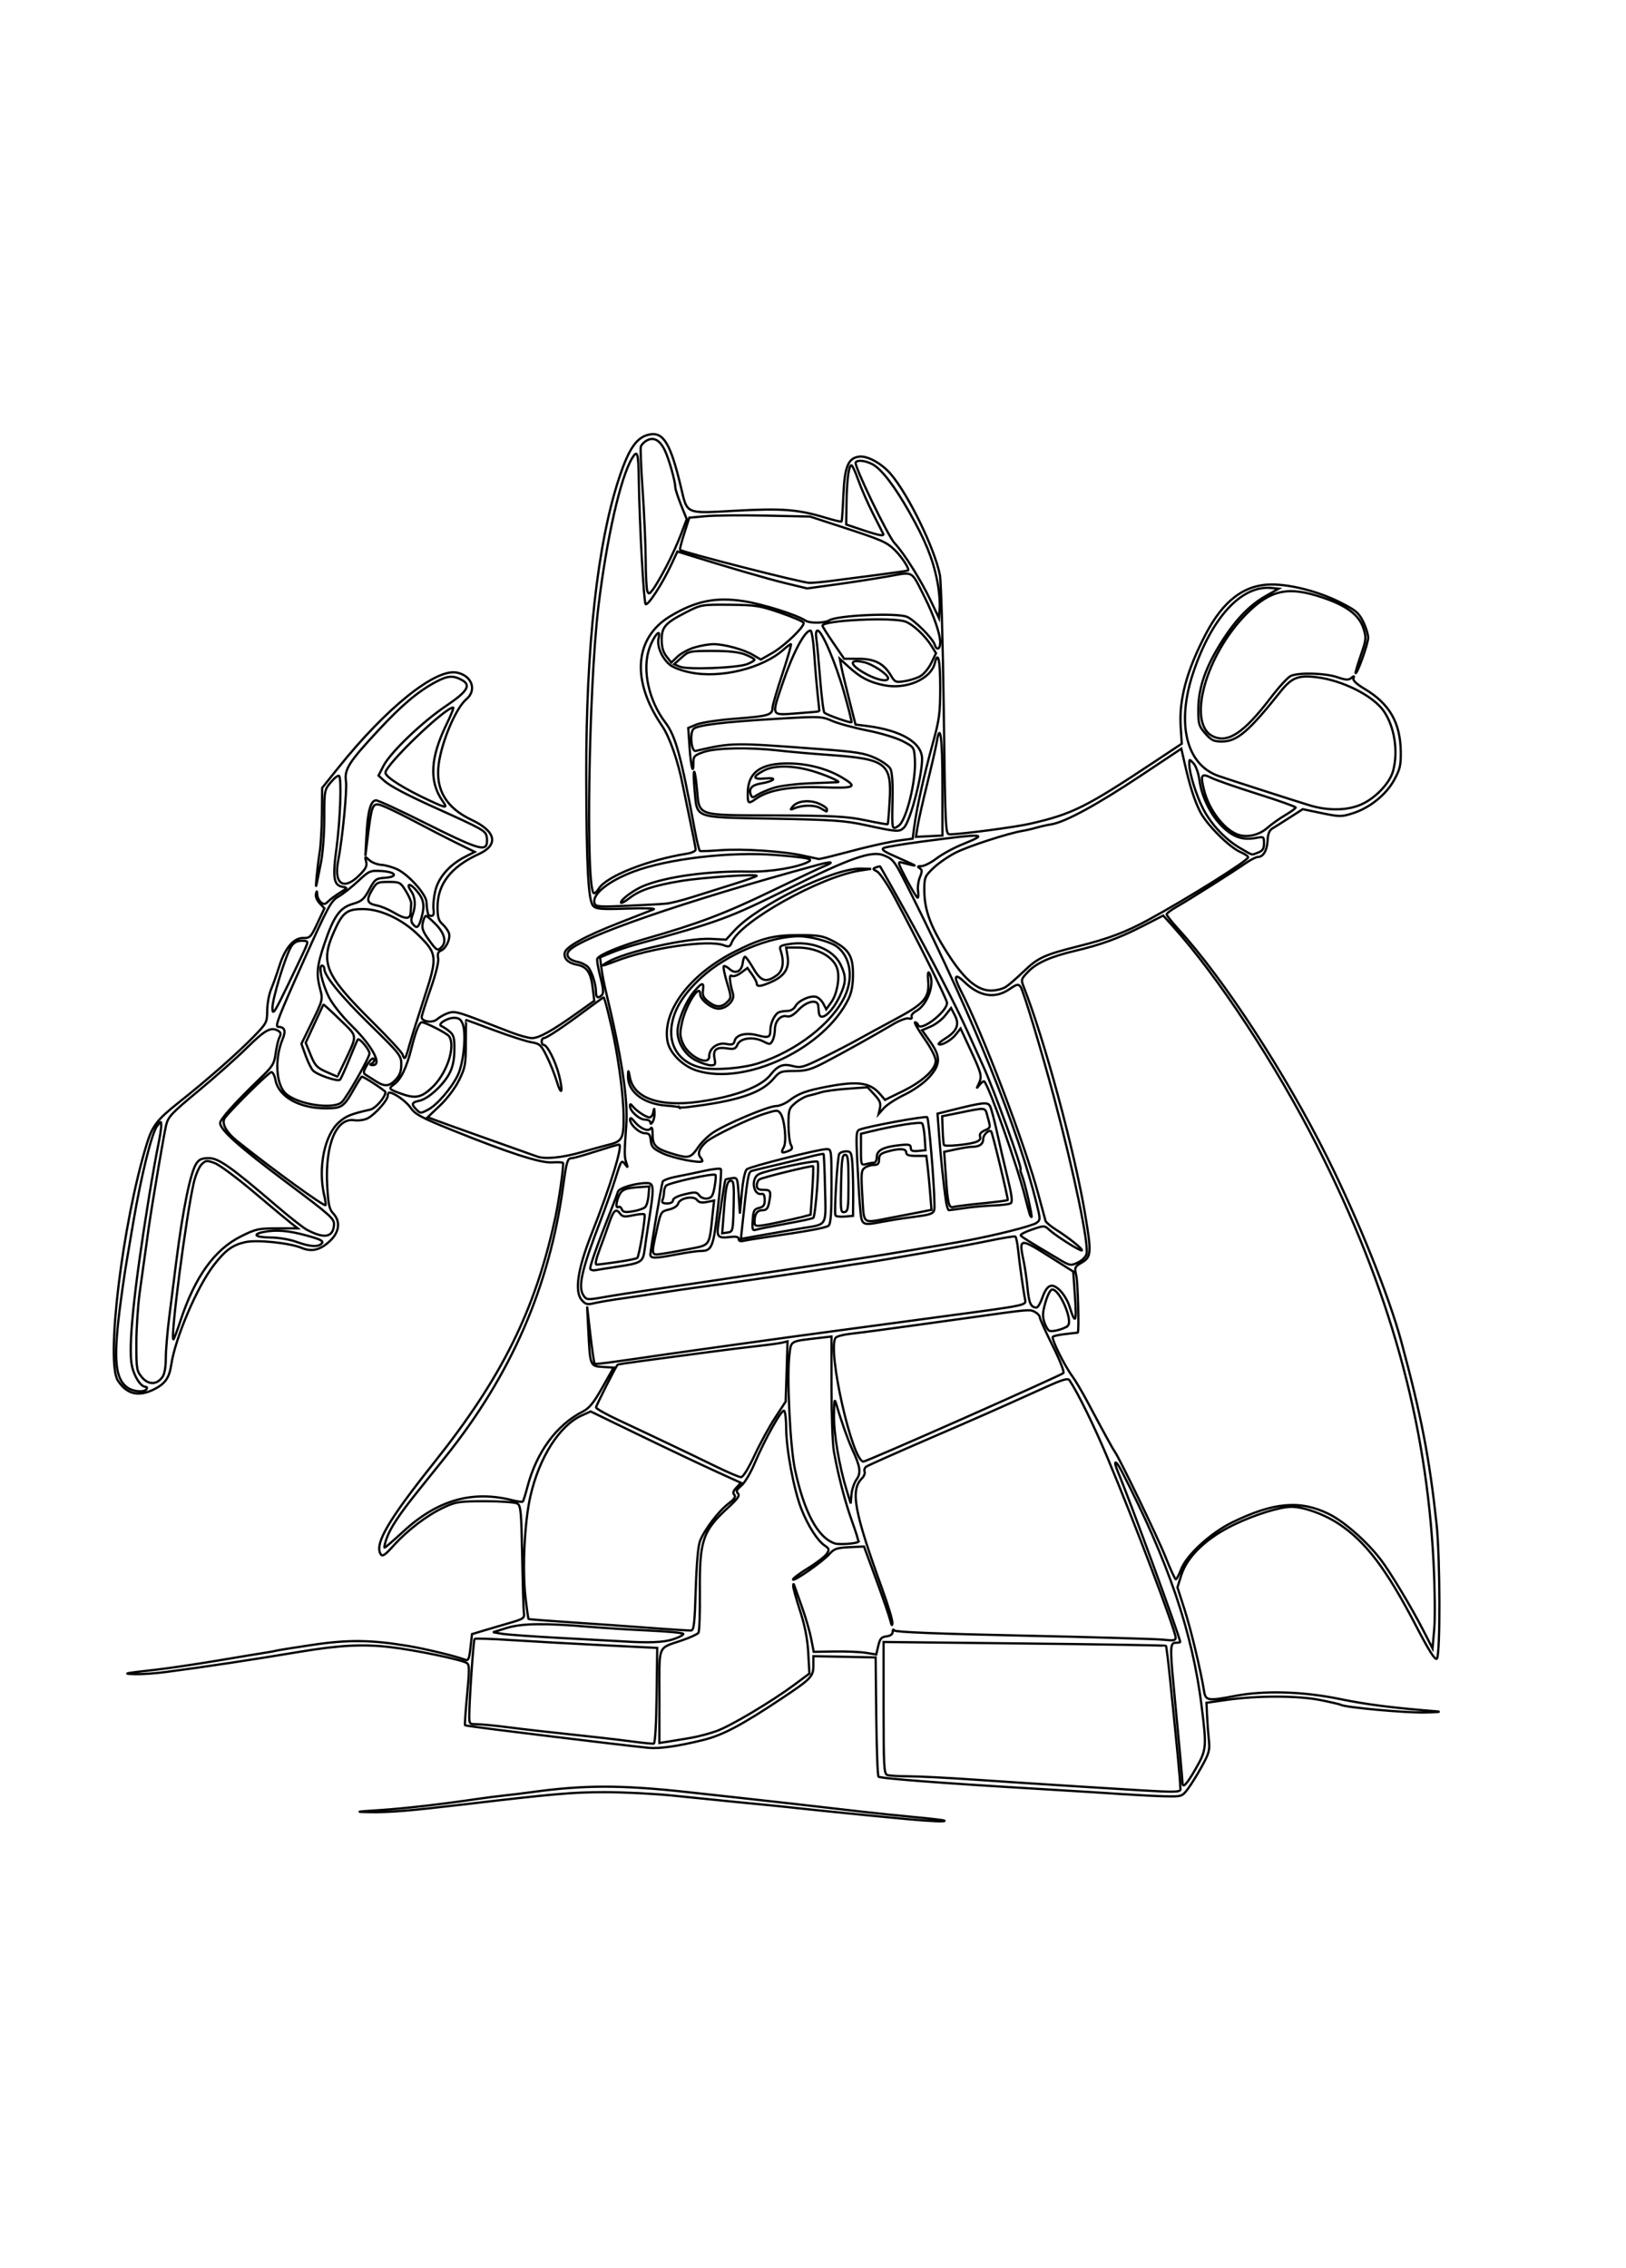 <?xml version="1.0" encoding="UTF-8" standalone="no"?>
<!-- Created with Inkscape (http://www.inkscape.org/) -->

<svg
   xmlns:dc="http://purl.org/dc/elements/1.1/"
   xmlns:cc="http://creativecommons.org/ns#"
   xmlns:rdf="http://www.w3.org/1999/02/22-rdf-syntax-ns#"
   xmlns:svg="http://www.w3.org/2000/svg"
   xmlns="http://www.w3.org/2000/svg"
   xmlns:sodipodi="http://sodipodi.sourceforge.net/DTD/sodipodi-0.dtd"
   xmlns:inkscape="http://www.inkscape.org/namespaces/inkscape"
   sodipodi:docname="batman.svg"
   inkscape:version="0.92.4 (5da689c313, 2019-01-14)"
   id="svg7365"
   version="1.1"
   viewBox="0 0 190 265"
   height="265mm"
   width="190mm">
  <defs
     id="defs7359" />
  <sodipodi:namedview
     id="base"
     pagecolor="#ffffff"
     bordercolor="#666666"
     borderopacity="1.0"
     inkscape:pageopacity="0.0"
     inkscape:pageshadow="2"
     inkscape:zoom="1.1009789"
     inkscape:cx="301.53782"
     inkscape:cy="491.12613"
     inkscape:document-units="mm"
     inkscape:current-layer="svg7365"
     showgrid="false"
     inkscape:window-width="1920"
     inkscape:window-height="1173"
     inkscape:window-x="3191"
     inkscape:window-y="-9"
     inkscape:window-maximized="1" />
  <g
     inkscape:groupmode="layer"
     id="layer2"
     inkscape:label="Images"
     style="display:inline"
     transform="translate(0,-32)" />
  <g
     inkscape:label="Text"
     inkscape:groupmode="layer"
     id="layer1"
     style="display:inline"
     transform="translate(0,-32)" />
  <path
     style="fill:none;stroke:#000000;stroke-width:0.265"
     d="m 106.025,212.562 c -3.244,-0.297 -10.355,-1.008 -13.097,-1.31 -1.237,-0.136 -2.904,-0.307 -3.704,-0.381 -1.458,-0.134 -3.374,-0.325 -10.651,-1.063 -2.147,-0.218 -5.719,-0.396 -7.938,-0.396 -3.716,0 -5.954,0.195 -16.601,1.449 -6.11,0.72 -8.525,0.919 -10.716,0.887 -1.923,-0.029 -1.826,-0.05 1.058,-0.239 2.906,-0.19 7.109,-0.671 11.509,-1.319 0.946,-0.139 2.315,-0.314 3.043,-0.388 0.728,-0.074 2.156,-0.25 3.175,-0.391 6.18,-0.853 10.53,-0.854 18.256,-0.004 1.31,0.144 4.048,0.444 6.085,0.667 4.089,0.447 9.165,1.022 14.023,1.588 1.746,0.203 4.663,0.505 6.482,0.67 1.819,0.165 3.357,0.35 3.418,0.41 0.15,0.15 -1.489,0.082 -4.344,-0.18 z m 25.4,-2.903 c -1.601,-0.113 -6.185,-0.399 -10.186,-0.636 -11.071,-0.654 -18.367,-1.213 -18.582,-1.423 -0.107,-0.104 -0.226,-3.281 -0.265,-7.06 l -0.071,-6.871 -3.638,-0.074 -3.638,-0.074 v 1.066 c 0,1.318 -0.238,1.566 -3.752,3.907 -4.644,3.093 -6.847,4.259 -9.098,4.816 -3.031,0.749 -5.17,1.05 -6.495,0.914 -1.54,-0.159 -7.295,-0.835 -11.082,-1.302 -1.673,-0.206 -4.65,-0.573 -6.615,-0.816 -1.965,-0.242 -3.612,-0.474 -3.662,-0.516 -0.05,-0.042 0.06,-1.643 0.243,-3.559 0.283,-2.967 0.277,-3.517 -0.04,-3.713 -0.648,-0.4 -6.087,-1.529 -8.961,-1.859 -3.158,-0.363 -5.931,-0.221 -10.466,0.536 -5.932,0.99 -10.856,1.732 -15.82,2.387 -1.134,0.149 -2.682,0.258 -3.44,0.241 -1.665,-0.037 -1.396,-0.098 2.194,-0.499 1.528,-0.17 4.862,-0.661 7.408,-1.091 2.547,-0.43 5.047,-0.843 5.556,-0.919 0.509,-0.076 1.105,-0.186 1.323,-0.245 0.218,-0.059 2.123,-0.363 4.233,-0.676 4.147,-0.614 6.786,-0.582 11.113,0.135 2.048,0.339 5.571,1.191 6.671,1.613 0.372,0.143 0.47,-0.082 0.621,-1.414 l 0.179,-1.583 1.358,-0.411 c 0.747,-0.226 2.132,-0.633 3.078,-0.906 1.563,-0.45 1.712,-0.554 1.63,-1.137 -0.05,-0.353 -0.141,-3.317 -0.202,-6.587 -0.1,-5.289 -0.163,-5.975 -0.571,-6.218 -0.253,-0.15 -1.947,-0.271 -3.766,-0.268 -3.061,0.005 -3.423,0.06 -4.866,0.741 -1.945,0.918 -4.213,2.648 -5.835,4.453 -0.986,1.097 -1.295,1.305 -1.489,1.003 -0.762,-1.186 0.85,-3.958 6.224,-10.7 7.939,-9.961 11.817,-17.788 14.16,-28.575 0.443,-2.04 1.045,-6.328 0.908,-6.465 -0.068,-0.068 -0.651,-0.09 -1.296,-0.051 -1.363,0.084 -5.066,-1.114 -11.642,-3.768 -3.583,-1.446 -4.327,-1.844 -4.846,-2.592 -0.535,-0.772 -1.915,-1.766 -2.497,-1.798 -0.109,-0.006 -0.198,0.163 -0.198,0.377 0,0.521 -1.499,2.2 -2.354,2.636 -0.379,0.193 -1.08,0.292 -1.559,0.22 -2.106,-0.319 -3.423,2.869 -3.159,7.651 0.121,2.196 0.24,2.747 0.699,3.235 0.875,0.932 0.732,2.175 -0.369,3.213 -1.137,1.072 -2.124,1.315 -3.324,0.816 -1.408,-0.585 -5.236,-0.975 -6.589,-0.67 -1.486,0.334 -2.327,0.949 -3.662,2.679 -1.964,2.546 -4.516,8.519 -4.981,11.659 -0.222,1.496 -0.702,2.194 -1.948,2.83 -1.851,0.944 -3.219,0.63 -4.283,-0.985 -1.434,-2.174 0.533,-18.355 3.353,-27.587 0.667,-2.185 1.215,-2.902 3.753,-4.911 3.272,-2.59 6.816,-5.701 8.71,-7.648 1.574,-1.617 1.619,-1.703 1.632,-3.107 0.007,-0.794 0.211,-1.91 0.454,-2.48 0.242,-0.57 0.676,-1.786 0.962,-2.702 0.664,-2.121 1.691,-3.321 2.814,-3.289 0.76,0.022 0.882,-0.107 1.637,-1.721 l 0.816,-1.744 -0.559,-0.595 c -0.315,-0.335 -0.504,-0.808 -0.434,-1.082 0.107,-0.416 0.13,-0.405 0.156,0.076 0.017,0.31 0.213,0.714 0.435,0.898 0.332,0.275 0.486,0.254 0.86,-0.119 0.251,-0.25 0.872,-0.71 1.382,-1.022 0.867,-0.531 0.887,-0.574 0.316,-0.663 -1.073,-0.168 -1.216,-1.014 -0.751,-4.463 0.449,-3.334 0.626,-8.193 0.309,-8.502 -0.105,-0.103 -0.536,0.226 -0.958,0.73 -0.756,0.902 -0.768,0.965 -0.768,4.178 0,1.794 -0.172,4.12 -0.382,5.169 -0.21,1.049 -0.442,2.205 -0.515,2.569 -0.21,1.045 0.09,-2.09 0.355,-3.704 0.131,-0.8 0.25,-2.824 0.265,-4.498 l 0.026,-3.043 1.909,-2.381 c 5.577,-6.957 11.31,-11.566 13.803,-11.098 1.786,0.335 2.408,2.052 1.13,3.125 -1.22,1.024 -2.901,4.998 -3.231,7.636 -0.37,2.96 0.895,5.064 3.893,6.476 2.825,1.331 3.142,2.903 0.802,3.971 -3.248,1.482 -4.825,3.51 -4.825,6.205 0,1.155 0.118,1.569 0.56,1.967 0.308,0.277 0.651,0.742 0.762,1.033 0.239,0.628 -0.312,1.845 -0.946,2.088 -0.308,0.118 -0.397,0.375 -0.303,0.869 0.083,0.433 -0.26,1.824 -0.895,3.635 -0.566,1.613 -1.03,3.08 -1.03,3.259 -10e-4,0.535 1.285,0.717 1.796,0.253 0.249,-0.225 0.791,-0.538 1.204,-0.695 0.781,-0.297 1.162,-0.208 4.275,0.999 0.728,0.282 2.129,0.824 3.115,1.204 0.986,0.38 2.106,0.692 2.49,0.692 0.825,0 2.353,-0.845 5.206,-2.878 l 2.08,-1.482 -0.171,-1.453 c -0.217,-1.845 -0.681,-2.545 -1.83,-2.761 -1.047,-0.196 -1.581,-0.713 -1.449,-1.401 0.136,-0.704 2.415,-1.955 6.365,-3.494 1.93,-0.752 3.743,-1.462 4.028,-1.578 0.286,-0.116 -1.09,-0.157 -3.057,-0.09 -3.031,0.103 -3.641,0.057 -3.999,-0.301 -0.586,-0.586 -0.8,-4.54 -0.822,-15.194 -0.032,-15.064 1.304,-27.165 3.844,-34.827 1.152,-3.475 2.06,-4.775 3.544,-5.072 1.643,-0.329 2.475,1.075 3.696,6.237 0.735,3.109 0.466,2.996 6.354,2.67 5.416,-0.3 7.328,-0.153 10.48,0.804 1.004,0.305 1.865,0.511 1.914,0.458 0.049,-0.053 0.145,-1.445 0.214,-3.093 0.139,-3.319 0.56,-4.338 1.859,-4.494 0.961,-0.115 2.624,0.806 3.677,2.036 2.072,2.42 5.132,8.712 5.741,11.804 0.143,0.728 0.347,7.842 0.452,15.809 0.191,14.482 0.191,14.486 0.747,14.484 1.293,-0.006 7.581,-0.834 9.287,-1.223 5.011,-1.144 6.55,-1.911 14.71,-7.329 l 3.069,-2.038 -0.127,-1.985 c -0.204,-3.175 0.701,-6.534 2.9,-10.763 2.074,-3.989 4.547,-5.854 7.759,-5.853 2.267,0.001 5.483,0.84 7.938,2.071 1.832,0.918 2.197,1.22 2.712,2.242 0.327,0.649 0.595,1.511 0.595,1.915 0,0.678 -1.289,4.302 -1.467,4.124 -0.043,-0.043 0.23,-0.972 0.607,-2.065 0.644,-1.865 0.663,-2.058 0.31,-3.164 -0.496,-1.554 -1.947,-2.646 -4.793,-3.606 -3.991,-1.346 -6.059,-0.908 -8.842,1.875 -4.755,4.755 -7.004,12.774 -4.016,14.319 1.768,0.914 3.655,-0.325 6.825,-4.483 0.946,-1.24 1.993,-2.383 2.328,-2.538 0.907,-0.422 4.021,-0.341 5.437,0.141 0.999,0.341 1.322,0.359 1.641,0.095 0.322,-0.267 0.37,-0.26 0.254,0.041 -0.093,0.242 0.364,0.673 1.318,1.243 2.896,1.732 4.161,3.935 4.209,7.325 0.022,1.588 -0.087,2.059 -0.767,3.3 -0.95,1.733 -2.853,3.266 -4.84,3.899 -1.318,0.42 -1.531,0.419 -3.622,-0.016 l -2.222,-0.462 -1.537,0.986 c -0.845,0.542 -1.758,1.117 -2.029,1.278 -0.336,0.199 -0.509,0.64 -0.545,1.388 -0.057,1.17 -0.504,1.931 -1.134,1.931 -0.213,0 -0.883,0.344 -1.489,0.765 -1.47,1.021 -6.639,4.287 -8.045,5.082 -0.617,0.349 -1.123,0.737 -1.124,0.862 -0.001,0.125 0.591,0.876 1.315,1.669 5.351,5.855 12.548,16.88 17.471,26.766 3.6,7.228 7.201,16.19 8.629,21.476 2.322,8.593 3.285,13.571 4.12,21.299 0.424,3.928 0.452,15.345 0.038,15.759 -0.207,0.208 -0.897,-0.881 -2.469,-3.899 -3.427,-6.579 -5.832,-9.755 -8.963,-11.836 -1.717,-1.141 -4.118,-2.008 -5.564,-2.008 -1.324,0 -4.194,0.885 -6.632,2.046 -3.243,1.544 -5.537,3.721 -6.228,5.912 l -0.458,1.454 0.819,2.557 c 0.756,2.359 1.906,7.162 2.283,9.528 0.187,1.175 0.429,1.214 3.663,0.595 3.423,-0.655 7.898,-0.52 12.214,0.367 3.16,0.65 6.216,1.038 11.377,1.445 0.582,0.046 -0.091,0.103 -1.496,0.128 -2.313,0.04 -9.291,-0.599 -9.77,-0.895 -0.108,-0.067 -1.189,-0.32 -2.402,-0.562 -2.594,-0.518 -7.371,-0.526 -10.925,-0.017 l -2.369,0.339 0.063,1.449 c 0.035,0.797 0.129,2.074 0.211,2.837 0.133,1.245 0.048,1.57 -0.82,3.149 -0.532,0.968 -1.272,2.159 -1.644,2.647 -0.662,0.868 -0.716,0.886 -2.563,0.848 -1.038,-0.021 -3.197,-0.131 -4.797,-0.244 z m 6.483,-0.974 c 2.7e-4,-0.68 -0.287,-3.703 -1.196,-12.604 -0.207,-2.021 -0.418,-3.717 -0.47,-3.769 -0.052,-0.052 -7.497,-0.175 -16.545,-0.272 l -16.45,-0.177 v 7.688 c 0,6.766 0.05,7.707 0.419,7.849 0.23,0.088 1.36,0.161 2.51,0.161 1.15,0 4.564,0.172 7.585,0.382 3.021,0.21 8.529,0.57 12.24,0.801 13.201,0.819 11.906,0.826 11.907,-0.058 z m 1.805,-1.998 c 1.271,-2.221 1.297,-2.491 0.706,-7.266 -1.074,-8.676 -3.889,-16.957 -9.361,-27.538 -0.72,-1.392 -1.026,-1.297 -0.419,0.129 1.3,3.055 7.27,19.356 7.27,19.851 0,0.048 -0.238,0.087 -0.529,0.087 -0.633,0 -0.664,0.571 -0.266,4.763 0.699,7.348 1.059,11.286 1.059,11.582 0,0.735 0.496,0.217 1.54,-1.608 z m -62.985,-8.569 0.071,-5.562 -6.289,-0.313 c -3.459,-0.172 -8.232,-0.439 -10.608,-0.592 -2.375,-0.154 -4.377,-0.221 -4.449,-0.149 -0.128,0.128 -0.604,7.048 -0.618,8.982 -0.007,0.957 0.025,0.992 0.91,0.992 0.504,0 2.201,0.167 3.77,0.37 1.569,0.204 4.818,0.574 7.219,0.823 2.401,0.249 5.497,0.604 6.879,0.79 1.382,0.186 2.633,0.312 2.778,0.28 0.163,-0.036 0.292,-2.186 0.336,-5.62 z m 3.973,4.952 c 0.915,-0.158 2.311,-0.529 3.102,-0.825 1.688,-0.632 6.368,-3.422 8.96,-5.343 l 1.819,-1.348 -0.135,-2.398 c -0.094,-1.67 -0.385,-3.169 -0.959,-4.938 -0.453,-1.397 -0.815,-2.707 -0.804,-2.91 0.016,-0.288 0.051,-0.282 0.157,0.027 0.075,0.218 0.477,1.349 0.893,2.514 0.416,1.164 0.89,2.803 1.053,3.641 l 0.296,1.524 2.428,-0.04 c 1.335,-0.022 2.979,0.048 3.653,0.155 l 1.225,0.195 0.239,-1.017 c 0.197,-0.837 0.367,-1.032 0.958,-1.101 0.462,-0.054 0.721,-0.243 0.723,-0.529 0.002,-0.274 0.079,-0.335 0.198,-0.159 0.131,0.193 5.051,0.39 15.143,0.606 8.222,0.176 15.574,0.391 16.338,0.478 1.129,0.128 1.389,0.083 1.389,-0.239 0,-0.81 -4.883,-13.694 -8,-21.107 -1.545,-3.676 -3.405,-7.465 -4.396,-8.958 -0.192,-0.289 -0.724,-0.141 -2.713,0.755 -7.192,3.238 -6.959,3.136 -14.128,6.235 -3.638,1.573 -6.756,2.966 -6.93,3.095 -0.173,0.13 -0.256,0.39 -0.183,0.579 0.072,0.189 -0.062,0.537 -0.299,0.774 -1.39,1.39 -0.942,3.828 2.402,13.061 0.645,1.78 1.161,3.507 1.146,3.836 -0.019,0.42 -0.096,0.322 -0.257,-0.326 -0.127,-0.509 -0.867,-2.652 -1.645,-4.763 l -1.415,-3.836 -1.702,0.08 c -1.481,0.069 -1.788,0.176 -2.363,0.824 -0.778,0.875 -4.233,3.279 -4.233,2.945 0,-0.126 0.815,-0.732 1.81,-1.347 0.996,-0.614 1.964,-1.364 2.153,-1.665 0.299,-0.479 0.269,-0.597 -0.24,-0.935 -0.844,-0.561 -1.956,-2.294 -2.736,-4.268 -0.876,-2.215 -1.779,-7.008 -1.78,-9.443 -2.3e-4,-1.046 -0.112,-1.972 -0.248,-2.056 -0.29,-0.179 -2.267,3.359 -3.468,6.207 -0.46,1.091 -1.152,2.243 -1.537,2.56 -0.542,0.445 -0.629,0.648 -0.387,0.895 0.243,0.248 -0.017,0.622 -1.156,1.663 -2.964,2.709 -3.347,3.849 -3.293,9.817 0.022,2.482 -0.05,4.643 -0.161,4.803 -0.111,0.16 -0.967,0.555 -1.902,0.876 -2.932,1.007 -2.665,0.351 -2.665,6.55 v 5.449 l 0.992,-0.152 c 0.546,-0.084 1.741,-0.281 2.656,-0.439 z m 86.818,-20.381 c -0.837,-16.664 -5.163,-32.167 -13.621,-48.816 -4.814,-9.476 -11.612,-19.824 -16.827,-25.616 l -1.148,-1.275 -2.514,1.284 c -2.672,1.365 -4.803,2.141 -7.805,2.843 -2.777,0.649 -4.457,1.394 -5.444,2.411 -0.842,0.869 -0.87,0.957 -0.549,1.77 2.415,6.122 5.914,19.058 7.174,26.523 0.771,4.567 0.74,5.055 -0.358,5.703 -0.851,0.502 -0.885,0.578 -0.668,1.512 0.2,0.86 0.351,6.645 0.175,6.689 -0.036,0.009 -0.661,0.081 -1.389,0.159 -0.728,0.078 -1.409,0.223 -1.515,0.321 -0.217,0.202 1.328,3.341 2.273,4.618 0.342,0.461 1.13,1.791 1.751,2.956 2.064,3.865 2.989,5.553 3.189,5.821 0.547,0.731 5.073,10.122 5.961,12.369 0.561,1.419 1.097,2.58 1.192,2.58 0.095,0 0.374,-0.528 0.621,-1.173 0.635,-1.664 3.467,-4.262 5.977,-5.483 4.852,-2.362 7.933,-2.626 11.296,-0.971 1.788,0.88 4.482,3.26 6.09,5.378 1.101,1.451 3.569,5.556 4.905,8.162 l 1.107,2.157 0.199,-2.249 c 0.11,-1.237 0.077,-4.69 -0.073,-7.673 z m -88.793,8.839 c 0.681,-0.232 1.183,-0.511 1.115,-0.621 -0.068,-0.109 -1.883,-0.281 -4.035,-0.381 -2.152,-0.1 -5.281,-0.297 -6.955,-0.439 -5.24,-0.442 -7.893,-0.403 -9.657,0.144 l -1.587,0.492 1.058,0.183 c 0.582,0.1 3.678,0.321 6.879,0.491 3.201,0.17 6.357,0.342 7.011,0.384 3.312,0.21 5.014,0.14 6.171,-0.254 z m 2.574,-5.799 c 0.094,-3.082 0.273,-5.086 0.508,-5.685 0.514,-1.312 2.148,-3.458 3.303,-4.339 0.702,-0.536 0.901,-0.831 0.697,-1.034 -0.204,-0.204 -0.135,-0.445 0.242,-0.846 l 0.527,-0.561 -3.076,-1.402 c -1.692,-0.771 -5.643,-2.647 -8.78,-4.169 l -5.704,-2.766 -1.045,0.471 c -2.606,1.175 -4.978,4.921 -6.008,9.487 -0.673,2.984 -0.936,8.479 -0.562,11.742 0.157,1.365 0.319,2.513 0.36,2.551 0.042,0.038 2.338,0.218 5.103,0.4 2.765,0.182 6.932,0.476 9.26,0.653 2.328,0.177 4.412,0.307 4.63,0.29 0.331,-0.026 0.421,-0.821 0.542,-4.791 z m -34.187,-6.761 c 4.021,-3.709 8.087,-4.864 12.835,-3.649 0.56,0.143 1.075,0.205 1.143,0.137 0.068,-0.068 0.305,-0.82 0.527,-1.671 1.063,-4.081 3.398,-7.272 6.467,-8.837 0.774,-0.395 1.278,-1.014 2.301,-2.825 l 1.31,-2.32 -1.26,-0.079 c -1.49,-0.093 -1.48,-0.068 -1.694,-4.311 l -0.139,-2.754 0.378,3.275 c 0.208,1.801 0.433,3.33 0.5,3.396 0.112,0.112 1.253,-0.036 8.63,-1.115 1.382,-0.202 3.883,-0.554 5.556,-0.782 1.673,-0.228 4.293,-0.592 5.821,-0.809 1.528,-0.217 5.04,-0.696 7.805,-1.065 2.765,-0.369 6.307,-0.845 7.871,-1.058 1.564,-0.213 4.124,-0.558 5.689,-0.767 8.942,-1.193 9.067,-1.219 8.94,-1.832 -0.196,-0.943 -0.653,-4.175 -0.818,-5.788 -0.085,-0.834 -0.236,-1.567 -0.335,-1.627 -0.099,-0.06 -1.549,0.176 -3.223,0.525 -2.951,0.616 -12.404,2.282 -14.817,2.611 -0.655,0.089 -1.845,0.273 -2.646,0.409 -2.252,0.382 -12.418,1.859 -17.33,2.518 -0.582,0.078 -2.13,0.307 -3.44,0.509 -1.31,0.202 -3.393,0.51 -4.63,0.685 -1.237,0.175 -2.655,0.418 -3.152,0.54 -0.763,0.188 -0.983,0.132 -1.418,-0.363 -0.876,-0.996 -0.492,-3.606 1.136,-7.73 2.246,-5.686 3.708,-10.451 3.207,-10.451 -0.118,0 -1.325,0.357 -2.683,0.794 -1.358,0.437 -2.621,0.794 -2.807,0.794 -0.526,0 -0.633,0.334 -1.028,3.236 -1.612,11.82 -6.075,22.081 -13.792,31.711 -1.001,1.249 -2.482,3.094 -3.291,4.101 -2.076,2.583 -3.122,4.172 -3.555,5.399 -0.206,0.584 -0.309,1.061 -0.23,1.061 0.08,0 1.056,-0.841 2.171,-1.869 z m 53.187,1.191 c 0.053,-0.048 -0.269,-1.098 -0.716,-2.332 -0.824,-2.278 -1.63,-5.371 -2.141,-8.217 -0.155,-0.863 -0.282,-4.241 -0.282,-7.505 v -5.935 l -1.521,0.177 c -3.362,0.391 -3.188,0.291 -3.394,1.941 -0.317,2.538 0.08,10.789 0.646,13.421 1.08,5.022 2.674,7.975 4.667,8.644 0.481,0.162 2.51,0.018 2.742,-0.194 z m -0.217,-7.275 c 0.553,-0.777 0.452,-1.493 -0.503,-3.548 -0.485,-1.045 -1.294,-3.328 -1.83,-5.167 -0.24,-0.824 -0.273,-0.689 -0.297,1.228 -0.027,2.168 0.61,5.924 1.49,8.777 l 0.464,1.505 0.087,-1.044 c 0.048,-0.574 0.313,-1.362 0.589,-1.749 z m -11.917,-2.819 c 0.655,-1.401 1.742,-3.39 2.416,-4.42 l 1.226,-1.873 0.108,-3.52 0.108,-3.52 -0.586,0.147 c -0.322,0.081 -1.637,0.262 -2.921,0.402 -1.284,0.14 -4.121,0.495 -6.303,0.788 -2.183,0.293 -5.324,0.711 -6.981,0.928 -1.657,0.217 -3.038,0.427 -3.07,0.468 -0.279,0.359 -2.516,4.795 -2.516,4.99 0,0.139 1.161,0.796 2.58,1.458 3.882,1.814 8.6,4.062 11.429,5.446 1.39,0.68 2.706,1.24 2.924,1.245 0.246,0.005 0.849,-0.959 1.587,-2.538 z m 24.447,-4.339 c 6.272,-2.782 11.511,-5.157 11.642,-5.278 0.137,-0.127 -0.398,-1.491 -1.259,-3.211 -0.823,-1.645 -1.495,-3.135 -1.494,-3.312 0.001,-0.177 -0.258,-0.461 -0.576,-0.631 -0.595,-0.319 -0.605,-0.318 -7.757,0.692 -1.455,0.206 -4.015,0.561 -5.689,0.79 -1.673,0.229 -3.876,0.531 -4.895,0.67 -1.019,0.14 -2.507,0.328 -3.307,0.42 -0.8,0.091 -1.543,0.3 -1.65,0.464 -0.966,1.478 1.967,14.453 3.267,14.453 0.172,0 5.445,-2.276 11.717,-5.057 z m -95.488,-3.409 c 0.09,-0.146 0.042,-0.265 -0.106,-0.265 -0.562,0 -1.33,-1.176 -1.605,-2.457 -0.455,-2.122 0.224,-8.821 2.005,-19.768 0.367,-2.256 0.838,-4.912 1.046,-5.904 0.209,-0.992 0.377,-2.063 0.373,-2.381 -0.006,-0.577 -0.007,-0.577 -0.488,0.048 -0.63,0.819 -1.861,5.815 -2.797,11.346 -0.228,1.346 -0.591,3.489 -0.807,4.763 -0.216,1.273 -0.573,3.785 -0.794,5.581 -0.698,5.693 -0.463,7.878 0.953,8.871 0.685,0.48 1.965,0.576 2.218,0.167 z m 1.86,-1.414 c 0.241,-0.344 0.389,-1.18 0.389,-2.193 0,-0.901 0.179,-3.047 0.397,-4.77 0.218,-1.723 0.585,-4.621 0.814,-6.44 0.776,-6.145 1.661,-10.478 2.357,-11.541 0.319,-0.487 0.649,-0.63 1.458,-0.63 1.153,0 2.567,0.999 7.989,5.644 1.5,1.285 3.078,2.52 3.506,2.745 2.013,1.056 3.024,0.87 3.132,-0.578 0.055,-0.732 -0.314,-1.064 -5.498,-4.952 -5.598,-4.199 -7.805,-6.168 -7.805,-6.963 0,-0.44 1.745,-2.385 4.674,-5.211 1.47,-1.418 1.65,-1.709 1.816,-2.942 0.102,-0.753 0.302,-1.592 0.446,-1.865 0.189,-0.359 0.162,-0.559 -0.097,-0.724 -0.863,-0.547 -1.549,-0.187 -3.712,1.948 -1.216,1.201 -3.776,3.476 -5.689,5.057 -3.072,2.539 -3.509,3.001 -3.749,3.969 -0.231,0.931 -1.583,8.889 -2.007,11.81 -0.177,1.219 -0.595,4.218 -1.081,7.747 -0.216,1.569 -0.393,4.268 -0.393,5.999 0,2.962 0.038,3.192 0.655,3.925 0.759,0.902 1.749,0.887 2.395,-0.035 z m 2.109,-6.59 c 1.678,-5.104 3.967,-8.297 7.055,-9.841 1.736,-0.869 2.061,-0.94 4.261,-0.94 h 2.381 l -0.763,-0.594 c -0.42,-0.327 -2.382,-1.964 -4.361,-3.638 -1.979,-1.674 -4.046,-3.205 -4.595,-3.402 -0.913,-0.329 -1.042,-0.314 -1.523,0.167 -0.289,0.289 -0.691,1.225 -0.893,2.079 -0.882,3.735 -2.787,18.354 -2.392,18.354 0.061,0 0.434,-0.982 0.829,-2.183 z m 103.687,0.598 c 0.612,-0.612 -0.947,-4.236 -1.822,-4.236 -0.209,0 -0.54,0.618 -0.789,1.476 -0.34,1.168 -0.368,1.662 -0.136,2.364 0.161,0.488 0.435,0.937 0.609,0.996 0.405,0.139 1.786,-0.248 2.138,-0.601 z m 0.813,-3.676 -0.188,-2.657 -2.943,-1.856 c -3.311,-2.088 -3.425,-2.063 -2.848,0.645 0.155,0.728 0.36,2.156 0.456,3.175 0.163,1.74 0.394,2.235 1.045,2.245 0.15,0.002 0.448,-0.491 0.661,-1.096 0.563,-1.594 1.11,-1.841 2.061,-0.93 0.421,0.403 0.923,1.233 1.115,1.845 0.727,2.311 0.88,1.984 0.642,-1.371 z m -49.202,-0.571 c 2.037,-0.292 4.478,-0.65 5.424,-0.795 1.874,-0.287 5.118,-0.773 9.657,-1.447 1.601,-0.238 3.922,-0.591 5.159,-0.786 1.237,-0.194 3.142,-0.486 4.233,-0.649 2.389,-0.356 8.827,-1.431 11.824,-1.975 3.481,-0.632 7.924,-1.75 8.435,-2.124 0.449,-0.328 0.45,-0.433 0.026,-2.166 -2.106,-8.603 -7.402,-21.716 -14.519,-35.953 -2.138,-4.276 -2.174,-4.328 -3.328,-4.811 -1.422,-0.594 -3.839,0.243 -11.146,3.862 -7.087,3.51 -8.011,3.848 -17.882,6.552 -0.873,0.239 -2.166,0.674 -2.874,0.967 l -1.286,0.532 0.154,1.212 c 0.085,0.666 0.326,1.926 0.537,2.799 1.811,7.502 2.588,12.57 2.378,15.508 -0.239,3.348 -0.239,3.751 -8e-4,4.468 0.21,0.631 0.202,0.638 -0.177,0.141 -0.372,-0.488 -0.437,-0.389 -1.053,1.587 -0.361,1.159 -1.153,3.405 -1.761,4.991 -2.266,5.912 -2.695,7.824 -1.983,8.841 0.337,0.481 0.46,0.488 2.416,0.142 1.134,-0.2 3.728,-0.604 5.765,-0.896 z m -7.413,-2.379 c -0.12,-0.194 0.763,-2.69 2.57,-7.268 0.287,-0.728 0.584,-1.524 0.659,-1.77 0.136,-0.445 2.037,-1.008 3.404,-1.008 0.793,0 0.828,0.528 0.264,4.068 -0.211,1.328 -0.457,2.979 -0.545,3.67 -0.192,1.499 -0.355,1.603 -3.172,2.031 -1.164,0.177 -2.325,0.362 -2.579,0.411 -0.255,0.049 -0.525,-0.011 -0.6,-0.133 z m 3.18,-0.826 c 1.164,-0.169 2.201,-0.38 2.305,-0.468 0.222,-0.189 0.998,-4.839 0.848,-5.083 -0.057,-0.092 -0.649,-0.051 -1.316,0.091 -1.054,0.225 -1.26,0.195 -1.573,-0.23 -0.456,-0.617 -0.748,-0.334 -1.272,1.231 -0.219,0.655 -0.702,1.994 -1.072,2.977 -0.452,1.199 -0.569,1.787 -0.355,1.788 0.175,0.001 1.271,-0.137 2.436,-0.306 z m 3.225,-6.402 c 0.173,-0.168 0.352,-0.781 0.397,-1.363 l 0.082,-1.058 -1.058,0.07 c -1.735,0.115 -2.143,0.279 -2.468,0.994 -0.367,0.806 -0.407,1.541 -0.073,1.334 0.13,-0.081 0.309,0.042 0.397,0.272 0.128,0.333 0.39,0.382 1.284,0.237 0.618,-0.1 1.265,-0.319 1.438,-0.486 z m 0.612,5.532 c 0,-0.463 1.291,-8.097 1.44,-8.517 0.058,-0.164 0.8,-0.431 1.648,-0.592 0.848,-0.161 2.316,-0.466 3.262,-0.676 0.946,-0.211 1.793,-0.301 1.883,-0.202 0.09,0.1 -0.064,2.146 -0.342,4.547 -0.539,4.661 -0.689,5.027 -2.054,5.027 -0.372,2e-5 -1.61,0.179 -2.751,0.397 -2.581,0.494 -3.086,0.497 -3.086,0.016 z m 4.49,-0.638 c 2.537,-0.495 2.38,-0.27 2.774,-3.979 l 0.18,-1.69 -0.848,0.17 c -0.605,0.121 -0.932,0.054 -1.143,-0.234 -0.398,-0.544 -2.035,-0.231 -2.206,0.422 -0.072,0.275 -0.514,0.561 -1.071,0.693 -0.934,0.221 -0.956,0.256 -1.414,2.335 -0.671,3.042 -0.676,3.011 0.498,2.853 0.547,-0.073 2.001,-0.33 3.231,-0.57 z m -1.844,-5.702 c 0,-0.227 0.527,-0.497 1.366,-0.698 1.219,-0.292 1.402,-0.279 1.698,0.127 0.194,0.265 0.59,0.418 0.948,0.367 0.506,-0.072 0.656,-0.313 0.846,-1.357 0.127,-0.698 0.172,-1.329 0.099,-1.402 -0.236,-0.236 -5.587,0.952 -5.8,1.288 -0.114,0.179 -0.209,0.524 -0.211,0.767 -0.002,0.243 -0.076,0.63 -0.165,0.86 -0.121,0.316 0.009,0.419 0.529,0.419 0.415,0 0.69,-0.148 0.69,-0.37 z m 7.673,4.53 c 0,-0.243 -0.281,-0.316 -0.925,-0.241 -1.531,0.179 -1.676,0.018 -1.438,-1.581 0.116,-0.776 0.331,-2.229 0.479,-3.228 0.148,-0.999 0.304,-1.851 0.348,-1.892 0.044,-0.042 0.377,-0.117 0.741,-0.168 0.649,-0.09 0.664,-0.051 0.799,2.025 l 0.137,2.117 0.227,-2.443 c 0.135,-1.456 0.369,-2.561 0.579,-2.735 0.395,-0.327 8.379,-2.351 9.304,-2.358 0.593,-0.005 0.595,0.01 0.595,4.329 0,3.213 -0.088,4.406 -0.341,4.616 -0.306,0.254 -2.474,0.649 -7.597,1.384 -0.946,0.136 -1.988,0.309 -2.315,0.386 -0.387,0.09 -0.595,0.017 -0.595,-0.21 z m 7.326,-1.25 c 3.089,-0.507 2.868,-0.135 2.766,-4.659 -0.049,-2.167 -0.126,-3.978 -0.172,-4.026 -0.046,-0.048 -0.778,0.097 -1.628,0.322 -0.85,0.225 -2.617,0.659 -3.926,0.965 -1.31,0.306 -2.577,0.612 -2.816,0.679 -0.429,0.121 -0.503,0.551 -1.163,6.741 l -0.129,1.212 2.715,-0.483 c 1.493,-0.266 3.452,-0.604 4.352,-0.752 z m -5.688,-0.958 c 0.071,-1.105 0.167,-1.289 0.743,-1.424 0.521,-0.122 0.661,-0.32 0.661,-0.937 0,-0.519 -0.121,-0.756 -0.359,-0.706 -0.99,0.208 -1.287,-1.808 -0.338,-2.297 0.924,-0.476 6.672,-1.697 6.88,-1.461 0.218,0.248 -0.247,6.308 -0.503,6.56 -0.077,0.076 -1.506,0.384 -3.175,0.684 -1.669,0.3 -3.25,0.614 -3.513,0.698 -0.423,0.134 -0.469,0.005 -0.397,-1.117 z m 2.86,0.285 c 1.091,-0.225 2.417,-0.523 2.945,-0.663 l 0.961,-0.254 0.19,-2.794 c 0.105,-1.537 0.149,-2.83 0.098,-2.873 -0.13,-0.112 -5.872,1.298 -6.258,1.537 -0.174,0.108 -0.317,0.427 -0.317,0.71 0,0.394 0.184,0.514 0.794,0.514 0.846,0 0.908,0.155 0.628,1.554 -0.127,0.634 -0.305,0.827 -0.765,0.827 -0.615,0 -0.921,0.447 -0.921,1.345 0,0.613 0.127,0.617 2.646,0.098 z m -5.085,-1.905 c 0.061,-2.434 0.006,-2.977 -0.302,-2.977 -0.478,0 -0.617,0.601 -0.849,3.661 l -0.187,2.471 0.631,-0.089 c 0.617,-0.087 0.633,-0.155 0.706,-3.066 z m 14.784,0.265 c -0.087,-0.982 -0.238,-3.421 -0.334,-5.419 -0.159,-3.295 -0.133,-3.649 0.282,-3.808 1.021,-0.392 7.697,-1.614 7.884,-1.444 0.192,0.176 0.815,7.611 0.844,10.066 0.015,1.315 0.168,1.238 -3.37,1.71 -0.697,0.093 -1.874,0.284 -2.616,0.425 -2.528,0.479 -2.51,0.49 -2.689,-1.53 z m 3.371,1.119 c 1.179,-0.221 2.777,-0.529 3.552,-0.685 l 1.409,-0.283 -0.161,-2.027 c -0.089,-1.115 -0.224,-2.533 -0.301,-3.151 l -0.14,-1.124 H 107.067 c -0.868,0 -1.174,-0.104 -1.174,-0.397 0,-0.468 -0.772,-0.51 -2.183,-0.118 -0.802,0.223 -0.992,0.4 -0.992,0.925 0,0.502 -0.139,0.649 -0.611,0.649 -0.336,0 -0.816,0.15 -1.067,0.333 -0.405,0.296 -0.436,0.669 -0.275,3.307 0.206,3.396 -0.068,3.169 3.117,2.572 z m -1.76,-6.474 c 0.182,-0.002 0.331,-0.304 0.331,-0.672 0,-0.783 0.774,-1.177 2.712,-1.383 1.056,-0.112 1.257,-0.062 1.257,0.314 0,0.345 0.196,0.428 0.86,0.364 l 0.86,-0.083 -0.091,-1.455 c -0.05,-0.8 -0.19,-1.559 -0.31,-1.686 -0.201,-0.211 -3.148,0.253 -6.015,0.947 l -1.124,0.272 v 1.852 c 0,1.791 0.019,1.846 0.595,1.692 0.327,-0.088 0.744,-0.161 0.926,-0.163 z m -4.499,6.162 c -0.173,-0.316 0.229,-6.844 0.444,-7.191 0.101,-0.164 0.464,-0.298 0.806,-0.298 0.567,0 0.631,0.132 0.73,1.521 0.06,0.837 0.1,2.533 0.091,3.77 l -0.018,2.249 -0.968,0.081 c -0.532,0.044 -1.02,-0.015 -1.084,-0.132 z m 1.523,-3.788 c 0,-2.76 -0.065,-3.304 -0.397,-3.304 -0.328,0 -0.41,0.587 -0.471,3.394 -0.069,3.134 -0.038,3.387 0.397,3.304 0.422,-0.081 0.471,-0.437 0.471,-3.394 z m 21.17,3.642 c -0.062,-0.182 -0.306,-1.105 -0.543,-2.051 -0.899,-3.594 -4.187,-12.885 -4.763,-13.461 -0.069,-0.069 -0.31,0.103 -0.535,0.384 -0.393,0.49 -0.398,0.488 -0.13,-0.068 0.431,-0.893 0.363,-1.189 -0.912,-3.936 l -1.191,-2.567 -0.563,0.716 c -0.528,0.672 -1.756,1.354 -1.999,1.111 -0.06,-0.06 0.291,-0.357 0.781,-0.66 1.349,-0.834 1.675,-1.616 1.119,-2.69 l -0.45,-0.87 -0.675,0.863 c -0.371,0.474 -1.134,1.058 -1.694,1.297 l -1.019,0.435 0.928,1.303 c 1.277,1.794 1.248,2.727 -0.131,4.223 -0.618,0.671 -1.801,1.505 -2.844,2.007 -0.982,0.472 -2.065,1.173 -2.407,1.557 l -0.621,0.699 0.157,-0.701 c 0.122,-0.544 -0.023,-0.894 -0.646,-1.56 l -0.802,-0.859 -2.311,0.164 c -1.271,0.09 -2.665,0.276 -3.099,0.414 -0.433,0.137 -1.106,0.319 -1.495,0.404 -0.389,0.085 -1.074,0.462 -1.521,0.839 -0.766,0.644 -0.814,0.794 -0.814,2.531 0,1.015 0.124,2.078 0.276,2.362 0.229,0.428 0.172,0.555 -0.331,0.746 -0.766,0.29 -0.854,0.206 -0.492,-0.469 0.35,-0.655 0.092,-3.27 -0.387,-3.926 -0.314,-0.429 -0.42,-0.428 -1.882,0.031 -1.777,0.557 -6.076,2.634 -6.799,3.285 -0.803,0.722 -1.045,1.356 -0.684,1.791 0.176,0.212 0.274,0.427 0.217,0.478 -0.294,0.259 -3.45,-0.378 -4.602,-0.928 -1.141,-0.545 -1.334,-0.75 -1.406,-1.492 -0.067,-0.692 -0.2,-0.86 -0.681,-0.86 -0.659,0 -1.753,-1.006 -1.743,-1.605 0.004,-0.261 0.149,-0.204 0.463,0.185 0.708,0.874 1.663,1.293 1.942,0.852 0.147,-0.232 0.228,0.035 0.231,0.76 0.005,1.304 0.395,1.646 2.616,2.294 1.613,0.471 1.872,0.387 2.732,-0.889 0.339,-0.503 1.091,-1.244 1.671,-1.645 1.405,-0.973 6.498,-3.127 7.392,-3.127 0.391,0 1.09,-0.289 1.553,-0.643 1.091,-0.832 1.967,-1.155 4.405,-1.621 3.629,-0.694 5.035,-0.497 6.213,0.872 l 0.572,0.665 2.015,-0.983 c 2.384,-1.162 3.908,-2.56 3.908,-3.584 0,-0.423 -0.536,-1.471 -1.33,-2.602 -0.731,-1.041 -1.218,-1.894 -1.08,-1.894 0.137,0 0.297,0.143 0.355,0.317 0.279,0.836 3.378,-1.538 3.378,-2.587 0,-0.401 -3.513,-7.459 -6.178,-12.414 -0.783,-1.455 -1.684,-2.779 -2.004,-2.942 -0.511,-0.261 -0.526,-0.317 -0.13,-0.469 0.247,-0.095 0.477,-0.14 0.51,-0.1 0.033,0.04 1.196,2.11 2.585,4.6 3.313,5.942 6.182,11.48 7.728,14.919 0.687,1.528 1.467,3.254 1.734,3.836 1.24,2.708 4.611,12.039 4.349,12.039 -0.063,0 0.015,0.327 0.174,0.728 0.338,0.852 1.246,4.829 1.103,4.829 -0.054,0 -0.149,-0.149 -0.211,-0.331 z m -9.767,-1.455 c -0.254,-1.642 -0.641,-5.34 -0.826,-7.892 l -0.174,-2.401 1.678,-0.418 c 3.668,-0.914 4.188,-0.968 4.458,-0.464 0.136,0.255 0.491,1.578 0.789,2.942 0.298,1.364 0.856,3.77 1.24,5.348 0.536,2.199 0.623,2.916 0.374,3.07 -0.179,0.11 -1.059,0.223 -1.956,0.25 -0.897,0.027 -2.407,0.161 -3.355,0.298 -0.948,0.137 -1.802,0.252 -1.899,0.255 -0.096,0.003 -0.244,-0.441 -0.329,-0.987 z m 4.201,0.193 c 1.597,-0.159 2.947,-0.333 3.001,-0.387 0.089,-0.089 -1.775,-7.851 -1.926,-8.015 -0.246,-0.268 -0.936,0.371 -0.936,0.866 0,0.616 -0.445,0.926 -1.332,0.926 -0.272,0 -1.11,0.132 -1.862,0.293 l -1.368,0.293 0.183,2.683 c 0.234,3.428 0.354,3.926 0.904,3.759 0.238,-0.072 1.739,-0.261 3.336,-0.42 z m -0.694,-7.18 c 0.406,-0.15 0.569,-0.369 0.468,-0.631 -0.1,-0.26 0.077,-0.507 0.502,-0.7 0.755,-0.344 0.742,-0.29 0.37,-1.63 -0.316,-1.138 -0.033,-1.105 -3.5,-0.407 l -1.802,0.363 0.055,1.59 c 0.03,0.875 0.099,1.671 0.152,1.769 0.12,0.222 2.909,-0.04 3.755,-0.353 z M 75.999,131.161 c -0.002,-0.182 -0.281,-0.331 -0.619,-0.331 -0.662,0 -1.766,-0.993 -1.766,-1.589 0,-0.286 0.071,-0.276 0.331,0.044 0.444,0.549 1.563,1.28 1.959,1.28 0.176,0 0.371,-0.268 0.434,-0.595 0.108,-0.558 0.117,-0.554 0.147,0.066 0.018,0.364 -0.083,0.84 -0.225,1.058 -0.171,0.265 -0.258,0.287 -0.261,0.066 z m 3.393,-1.777 c -0.049,-0.045 -0.745,-0.133 -1.545,-0.195 -2.703,-0.208 -4.536,-1.652 -4.466,-3.518 0.026,-0.705 0.052,-0.677 0.23,0.249 0.462,2.399 3.451,3.448 8.032,2.819 4.173,-0.573 7.278,-1.733 8.372,-3.128 0.872,-1.111 1.479,-1.353 2.63,-1.045 0.906,0.242 1.202,0.16 3.481,-0.962 1.37,-0.674 3.205,-1.624 4.078,-2.111 0.873,-0.487 2.878,-1.577 4.456,-2.422 3.383,-1.813 3.967,-2.501 3.797,-4.469 -0.065,-0.757 -0.019,-1.135 0.114,-0.926 0.738,1.164 -0.158,3.742 -1.561,4.493 -0.334,0.179 -0.552,0.467 -0.485,0.642 0.076,0.197 -0.057,0.271 -0.35,0.194 -0.259,-0.068 -1.054,0.223 -1.766,0.646 -2.184,1.298 -5.956,3.405 -8.01,4.474 -1.649,0.858 -2.209,1.017 -3.603,1.02 -1.537,0.004 -1.701,0.064 -2.378,0.869 -1.454,1.728 -4.219,2.645 -10.1,3.351 -0.46,0.055 -0.877,0.063 -0.926,0.018 z m 2.082,-4.272 c -1.693,-0.52 -3.246,-2.074 -3.485,-3.484 -0.598,-3.541 2.664,-7.824 7.989,-10.489 3.035,-1.519 4.421,-1.872 7.354,-1.872 2.312,0 2.818,0.085 3.941,0.663 1.91,0.983 2.402,1.785 2.402,3.92 0,1.194 -0.164,2.11 -0.506,2.825 -2.772,5.8 -11.984,10.192 -17.696,8.437 z m 7.12,-0.862 c 4.45,-1.426 8.634,-4.662 10.122,-7.828 1.058,-2.25 0.633,-4.726 -1.008,-5.876 -0.757,-0.53 -3.049,-1.14 -4.3,-1.144 -3.487,-0.011 -8.541,2.12 -11.481,4.843 -2.164,2.004 -3.268,3.858 -3.472,5.833 -0.245,2.378 1.124,4.178 3.573,4.698 1.489,0.316 4.756,0.054 6.565,-0.526 z m -7.253,-0.332 c -1.26,-0.624 -2.171,-2.044 -2.171,-3.385 0,-1.167 0.929,-3.448 1.866,-4.585 0.98,-1.189 1.255,-1.247 1.107,-0.237 -0.086,0.583 0.053,0.885 0.611,1.323 0.893,0.703 1.556,0.72 2.218,0.058 0.503,-0.503 0.503,-0.532 -0.02,-2.273 -0.291,-0.97 -0.461,-1.832 -0.379,-1.914 0.083,-0.083 0.396,0.072 0.697,0.344 0.685,0.62 1.402,0.259 1.525,-0.767 0.046,-0.386 0.165,-0.697 0.265,-0.692 0.1,0.005 0.542,0.63 0.983,1.389 0.888,1.528 1.497,1.693 2.77,0.748 0.682,-0.506 0.834,-1.57 0.407,-2.847 -0.169,-0.505 -0.068,-0.589 0.913,-0.754 2.618,-0.442 5.212,0.572 6.088,2.381 0.682,1.409 0.664,2.085 -0.1,3.704 -0.946,2.007 -2.325,3.082 -2.436,1.9 -0.016,-0.172 -0.047,-0.52 -0.07,-0.775 -0.071,-0.814 -1.335,-0.567 -2.291,0.447 -0.594,0.63 -1.019,0.868 -1.381,0.773 -0.712,-0.186 -1.395,0.562 -1.395,1.528 0,0.436 -0.124,1.023 -0.275,1.306 -0.258,0.482 -0.324,0.488 -1.074,0.1 -1.147,-0.593 -2.682,-0.412 -3.017,0.356 -0.225,0.515 -0.405,0.585 -1.191,0.46 -1.269,-0.201 -1.704,0.134 -1.5,1.155 0.144,0.721 0.093,0.821 -0.425,0.82 -0.324,-1.2e-4 -1.1,-0.253 -1.725,-0.563 z m 1.533,-0.496 c 0,-0.926 0.956,-1.631 1.958,-1.443 0.738,0.138 0.902,0.078 1.02,-0.375 0.186,-0.712 1.35,-0.983 2.688,-0.626 1.266,0.338 1.478,0.247 1.478,-0.632 0,-0.723 0.439,-1.706 0.9,-2.013 0.16,-0.107 0.614,-0.196 1.009,-0.198 0.454,-0.003 0.827,-0.207 1.013,-0.555 0.354,-0.661 1.72,-1.283 2.416,-1.101 0.275,0.072 0.656,0.428 0.847,0.792 l 0.346,0.661 0.606,-0.851 c 0.635,-0.892 0.976,-2.712 0.708,-3.781 -0.373,-1.485 -2.356,-2.578 -4.679,-2.578 h -1.321 l 0.169,1.054 c 0.217,1.355 -0.347,2.255 -1.837,2.931 -1.264,0.574 -1.765,0.637 -1.765,0.223 0,-0.159 -0.245,-0.634 -0.545,-1.055 l -0.545,-0.765 -0.753,0.557 c -0.44,0.326 -0.891,0.472 -1.084,0.352 -0.329,-0.203 -0.263,0.722 0.152,2.128 0.217,0.736 -0.752,1.718 -1.695,1.718 -0.821,0 -2.145,-1.054 -2.145,-1.707 0,-1.35 -1.67,1.252 -2.118,3.301 -0.27,1.233 -0.256,1.614 0.089,2.442 0.651,1.557 3.087,2.758 3.087,1.521 z m -11.906,-10.987 c 2.12,-1.233 9.361,-2.865 12.102,-2.728 l 1.769,0.088 1.005,-1.091 c 2.715,-2.948 11.632,-7.299 14.777,-7.21 l 1.171,0.033 -1.323,0.203 c -4.624,0.71 -14.021,5.979 -14.966,8.393 -0.2,0.51 -0.327,0.556 -0.918,0.331 -1.809,-0.688 -8.601,0.299 -12.558,1.824 -1.691,0.652 -1.983,0.695 -1.058,0.158 z m 55.995,34.088 c 0.282,-1.125 -1.429,-9.374 -3.778,-18.207 -1.405,-5.282 -3.601,-12.558 -3.925,-13.001 -0.268,-0.366 -0.418,-0.334 -1.316,0.275 -1.691,1.147 -3.493,0.86 -5.239,-0.837 -1.136,-1.103 -1.328,-0.731 -0.476,0.921 2.587,5.015 7.558,18.082 9.138,24.019 0.387,1.455 0.749,2.79 0.804,2.965 0.055,0.176 0.612,0.642 1.237,1.035 1.472,0.926 3.152,2.275 3.011,2.416 -0.139,0.139 -2.999,-1.663 -3.79,-2.388 -0.587,-0.539 -0.606,-0.539 -2.035,-0.053 -0.793,0.27 -1.387,0.58 -1.32,0.689 0.114,0.184 0.762,0.589 4.429,2.765 1.32,0.784 1.404,0.799 2.24,0.41 0.488,-0.227 0.935,-0.669 1.02,-1.009 z m -89.367,-1.233 c 0.238,-0.287 -0.106,-0.466 -1.785,-0.926 -2.127,-0.583 -3.56,-0.698 -5.027,-0.405 -1.381,0.276 -0.927,0.628 0.827,0.64 0.911,0.006 2.248,0.228 2.977,0.494 1.637,0.597 2.623,0.661 3.009,0.197 z m 0.29,-5.605 c -0.75,-3.235 0.026,-7.062 1.738,-8.564 0.827,-0.727 1.409,-0.961 3.637,-1.463 0.634,-0.143 1.773,-1.456 1.777,-2.047 8e-4,-0.159 -2.512,-1.809 -2.756,-1.809 -0.057,0 -0.463,0.638 -0.903,1.417 -1.204,2.134 -1.427,2.287 -3.324,2.287 -3.094,0 -5.501,-1.361 -5.868,-3.318 -0.095,-0.504 -0.31,-0.916 -0.478,-0.916 -0.281,0 -4.651,4.303 -5.423,5.339 -0.452,0.607 0.118,1.679 1.461,2.751 4.217,3.365 10.118,7.639 10.298,7.458 0.047,-0.047 -0.025,-0.558 -0.159,-1.136 z m 30.039,-5.045 c 1.31,-0.374 2.785,-0.781 3.278,-0.903 1.51,-0.376 1.693,-0.743 1.665,-3.351 -0.023,-2.2 -0.469,-5.798 -1.127,-9.082 -0.398,-1.988 -1.099,-4.763 -1.203,-4.763 -0.047,0 -1.011,0.691 -2.144,1.536 -2.635,1.966 -4.53,3.227 -4.85,3.227 -0.138,0 -0.251,0.179 -0.251,0.397 0,0.218 0.107,0.397 0.238,0.397 0.411,0 1.365,1.872 1.781,3.494 0.52,2.029 0.31,2.625 -0.261,0.739 -0.242,-0.8 -0.767,-2.11 -1.165,-2.91 -0.658,-1.32 -0.823,-1.472 -1.783,-1.631 -0.582,-0.097 -2.522,-0.722 -4.312,-1.389 -1.789,-0.667 -3.278,-1.213 -3.307,-1.213 -0.029,0 -0.054,1.22 -0.054,2.712 0,2.466 -0.071,2.856 -0.779,4.299 -0.455,0.927 -1.382,2.162 -2.226,2.967 l -1.447,1.379 0.771,0.299 c 0.424,0.164 3.211,1.165 6.195,2.225 2.983,1.059 5.603,1.991 5.821,2.071 0.91,0.334 2.925,0.139 5.159,-0.499 z m -17.877,-4.993 c 1.033,-0.534 2.759,-2.552 3.461,-4.045 0.68,-1.447 0.997,-4.828 0.558,-5.951 -0.217,-0.554 -0.459,-0.726 -1.019,-0.719 -0.84,0.01 -1.992,0.771 -1.465,0.969 0.18,0.068 0.597,0.341 0.926,0.608 0.511,0.415 0.597,0.73 0.585,2.162 -0.01,1.173 -0.183,2 -0.576,2.753 -0.714,1.369 -2.505,2.996 -3.521,3.199 -0.886,0.177 -0.967,0.398 -0.368,0.998 0.507,0.507 0.493,0.507 1.419,0.028 z m -10.076,-0.896 c 0.618,-0.618 3.217,-5.206 3.204,-5.656 -0.014,-0.478 -1.22,-1.893 -1.382,-1.621 -0.074,0.125 -0.523,1.18 -0.997,2.344 -0.474,1.164 -0.954,2.22 -1.067,2.346 -0.228,0.255 -2.556,-0.522 -3.13,-1.045 -0.202,-0.184 -0.595,-0.968 -0.873,-1.744 l -0.506,-1.409 1.259,-2.579 c 1.229,-2.518 1.251,-2.607 0.939,-3.774 -0.48,-1.794 -0.397,-2.711 0.476,-5.296 1.1,-3.256 1.807,-4.253 3.325,-4.696 1.046,-0.305 1.312,-0.535 1.92,-1.662 0.66,-1.224 0.779,-1.313 1.847,-1.39 1.6,-0.115 1.287,-0.691 -0.431,-0.791 -1.308,-0.076 -1.421,-0.027 -2.72,1.188 -0.746,0.697 -1.777,1.507 -2.291,1.8 -0.853,0.485 -1.203,1.128 -3.964,7.279 -3.059,6.816 -3.493,7.934 -3.076,7.942 0.762,0.013 0.927,0.456 0.526,1.414 -0.969,2.319 -0.793,5.34 0.374,6.396 1.425,1.29 5.622,1.901 6.567,0.956 z m 10.398,-1.56 c 1.795,-1.618 2.911,-4.843 2.111,-6.104 -0.207,-0.326 -2.763,-1.635 -3.194,-1.635 -0.298,0 -0.721,1.066 -1.22,3.076 -0.546,2.201 -1.236,3.629 -2.018,4.176 -0.689,0.482 -0.634,0.562 0.728,1.061 1.709,0.626 2.38,0.519 3.593,-0.575 z m -4.129,-1.031 c 0.468,-0.505 0.649,-1 0.649,-1.78 0,-1.039 -0.139,-1.216 -3.657,-4.658 -3.405,-3.331 -5.339,-5.698 -5.339,-6.534 0,-0.193 -0.12,-0.352 -0.268,-0.352 -0.452,0 0.023,2.141 0.822,3.704 0.425,0.832 1.553,2.248 2.635,3.307 2.457,2.405 3.649,4.664 2.434,4.609 -0.277,-0.013 -0.33,-0.075 -0.132,-0.154 0.182,-0.073 0.331,-0.243 0.331,-0.376 0,-0.496 -0.412,-0.213 -0.875,0.6 -0.382,0.671 -0.408,0.881 -0.132,1.046 0.19,0.114 0.703,0.441 1.139,0.727 1.087,0.712 1.633,0.68 2.394,-0.141 z m -5.95,-2.144 c 1.498,-3.218 1.547,-2.804 -0.57,-4.871 -1.037,-1.012 -1.907,-1.804 -1.935,-1.759 -0.028,0.045 -0.504,1.066 -1.058,2.27 l -1.008,2.189 0.578,1.424 c 0.504,1.242 0.737,1.494 1.814,1.97 0.68,0.3 1.261,0.549 1.291,0.554 0.03,0.005 0.43,-0.795 0.887,-1.777 z m 7.535,-1.852 c 0.232,-0.837 1.018,-3.34 1.746,-5.563 1.563,-4.774 1.528,-5.154 -0.671,-7.327 -1.873,-1.852 -4.426,-3.051 -6.493,-3.051 -1.856,0 -2.366,0.388 -3.337,2.546 -1.698,3.769 -1.137,5.103 4.49,10.683 1.834,1.819 3.401,3.515 3.482,3.77 0.227,0.716 0.329,0.579 0.783,-1.058 z M 35.799,110.524 c 0.208,-0.535 0.152,-0.595 -0.55,-0.595 -0.533,0 -0.914,0.202 -1.197,0.635 -0.665,1.014 -2.244,6.172 -2.219,7.247 0.02,0.878 0.216,0.58 1.879,-2.856 1.021,-2.11 1.96,-4.104 2.087,-4.432 z m 34.552,5.737 c 0.2,-0.2 0.14,-0.826 -0.207,-2.149 -0.269,-1.026 -0.424,-1.973 -0.343,-2.104 0.305,-0.493 2.729,-1.488 5.666,-2.325 6.021,-1.716 9.244,-2.935 14.566,-5.508 2.976,-1.438 5.801,-2.773 6.278,-2.965 1.283,-0.516 0.885,-0.594 -0.756,-0.147 -15.449,4.204 -27.753,8.452 -29.067,10.035 -0.451,0.544 -0.024,1.091 1.015,1.299 0.416,0.083 0.944,0.34 1.175,0.57 0.454,0.454 0.964,2.027 0.966,2.981 0.002,0.645 0.261,0.759 0.707,0.313 z m 47.191,-0.946 c 0.36,-0.239 1.309,-1.065 2.109,-1.834 1.637,-1.574 2.4,-1.923 6.347,-2.91 3.493,-0.873 5.545,-1.644 8.141,-3.059 4.681,-2.55 11.706,-6.952 11.706,-7.335 0,-0.131 -0.377,-0.395 -0.838,-0.586 -1.337,-0.554 -4.054,-3.274 -4.806,-4.812 -0.681,-1.393 -1.189,-3.009 -1.821,-5.797 l -0.34,-1.499 -4.763,3.168 c -5.067,3.37 -8.776,5.392 -10.39,5.662 -0.543,0.091 -1.345,0.271 -1.781,0.399 -0.437,0.129 -1.157,0.295 -1.6,0.369 -1.693,0.284 -6.331,1.79 -7.808,2.535 -0.848,0.428 -2.025,1.238 -2.616,1.8 -1.023,0.974 -1.074,1.096 -1.074,2.616 0,2.398 0.811,4.49 3.053,7.879 1.743,2.634 3.229,3.836 4.741,3.836 0.596,0 1.378,-0.196 1.738,-0.435 z m -65.941,-4.645 c 0.6,-0.6 0.346,-1.615 -0.662,-2.648 -0.539,-0.552 -1.065,-1.003 -1.17,-1.003 -0.104,0 -0.268,0.355 -0.363,0.789 -0.139,0.632 -0.002,1.027 0.685,1.984 0.93,1.296 1.033,1.355 1.51,0.878 z m -2.331,-3.508 c 0.394,-1.407 0.245,-2.13 -0.653,-3.162 -0.765,-0.88 -1.201,-0.763 -0.562,0.151 0.486,0.694 0.544,1.725 0.154,2.751 -0.192,0.505 -0.183,0.816 0.032,1.076 0.487,0.587 0.678,0.436 1.029,-0.815 z m -1.287,-0.54 c 0.018,-0.364 0.048,-0.837 0.066,-1.052 0.018,-0.215 -0.263,-0.87 -0.625,-1.455 -0.631,-1.02 -0.714,-1.064 -2.024,-1.064 -1.292,0 -1.398,0.053 -1.936,0.964 -0.698,1.183 -0.578,1.565 0.562,1.785 0.485,0.093 1.357,0.454 1.939,0.802 1.422,0.85 1.976,0.855 2.017,0.021 z m 2.671,-0.387 c -0.063,-0.431 0.033,-1.4 0.213,-2.151 0.377,-1.572 1.667,-3.042 3.482,-3.968 l 1.129,-0.576 -1.977,-0.966 c -1.088,-0.531 -3.466,-1.755 -5.285,-2.72 -1.819,-0.965 -3.599,-1.794 -3.956,-1.843 -0.742,-0.101 -0.852,0.229 -1.303,3.88 l -0.261,2.117 0.123,-2.381 c 0.145,-2.807 0.497,-4.098 1.118,-4.108 0.243,-0.004 2.824,1.187 5.734,2.646 5.639,2.827 6.891,3.273 7.168,2.552 0.091,-0.236 0.095,-0.707 0.01,-1.046 -0.155,-0.618 -0.548,-0.833 -6.12,-3.346 -3.21,-1.448 -5.191,-2.499 -5.855,-3.109 l -0.643,-0.59 0.575,-1.127 c 0.797,-1.562 4.507,-5.122 7.298,-7.001 2.519,-1.696 2.975,-2.431 1.883,-3.032 -1.029,-0.567 -1.658,-0.527 -3.014,0.189 -2.082,1.101 -3.962,2.676 -6.691,5.607 -3.503,3.762 -4.064,4.636 -3.858,6.013 0.152,1.015 -0.413,6.78 -0.918,9.356 -0.516,2.634 0.627,3.45 2.403,1.715 0.835,-0.815 1.006,-1.143 0.874,-1.669 -0.162,-0.645 -0.156,-0.647 0.378,-0.164 0.298,0.27 0.932,0.515 1.409,0.544 0.477,0.029 1.315,0.266 1.863,0.527 1.326,0.63 3.36,2.911 3.399,3.811 0.017,0.384 0.058,0.818 0.092,0.964 0.034,0.146 0.08,0.354 0.102,0.463 0.022,0.109 0.198,0.198 0.391,0.198 0.239,0 0.314,-0.251 0.236,-0.784 z m 27.194,-0.646 c 0.509,-0.049 1.879,-0.392 3.043,-0.762 1.164,-0.37 3.3,-1.043 4.746,-1.494 1.446,-0.452 2.696,-0.894 2.778,-0.983 0.248,-0.27 -6.3,0.168 -8.847,0.591 -3.203,0.532 -4.832,1.075 -6.019,2.004 -0.546,0.427 -0.992,0.658 -0.992,0.513 0,-0.363 1.524,-1.481 2.646,-1.941 2.663,-1.092 7.656,-1.771 12.303,-1.672 2.514,0.054 5.783,-0.493 6.991,-1.169 0.57,-0.319 -0.205,-0.474 -3.85,-0.77 -5.237,-0.426 -12.621,0.434 -16.607,1.935 -3.022,1.137 -4.948,2.72 -4.555,3.744 0.141,0.367 0.621,0.4 3.799,0.257 2.001,-0.09 4.055,-0.203 4.564,-0.252 z m 29.425,-1.483 c -0.064,-0.439 0.035,-1.164 0.22,-1.612 0.281,-0.679 0.275,-0.854 -0.036,-1.051 -0.283,-0.179 -0.23,-0.237 0.22,-0.24 0.326,-0.002 1.123,-0.409 1.771,-0.903 0.648,-0.494 2.017,-1.239 3.042,-1.654 3.108,-1.258 2.668,-1.287 -4.744,-0.311 -2.256,0.297 -4.276,0.636 -4.49,0.753 -0.283,0.155 0.005,0.386 1.058,0.851 0.796,0.351 1.745,0.779 2.109,0.95 0.589,0.278 0.596,0.298 0.066,0.179 -0.327,-0.073 -0.842,-0.204 -1.144,-0.29 -0.482,-0.137 -0.411,0.103 0.584,1.984 0.623,1.177 1.206,2.141 1.296,2.141 0.09,0 0.111,-0.359 0.047,-0.797 z m -37.298,-0.275 c 0.881,-1.439 5.716,-3.352 10.321,-4.085 0.546,-0.087 0.991,-0.301 0.99,-0.477 -0.001,-0.175 -0.304,-1.747 -0.672,-3.494 -0.368,-1.746 -0.739,-3.532 -0.822,-3.969 -0.544,-2.832 -1.54,-5.693 -2.442,-7.011 -3.602,-5.27 -3.233,-10.255 0.947,-12.776 2.978,-1.796 5.309,-2.277 8.602,-1.773 2.225,0.34 6.172,1.582 7.228,2.274 0.509,0.334 2.222,0.308 2.793,-0.042 0.945,-0.578 7.793,-0.891 9.038,-0.412 0.822,0.316 3.024,2.511 3.258,3.247 0.237,0.746 0.648,0.577 0.648,-0.266 0,-0.978 -0.764,-3.177 -1.853,-5.334 -1.575,-3.12 -1.202,-2.908 -4.173,-2.377 -1.415,0.253 -4.136,0.676 -6.046,0.94 l -3.472,0.48 -2.481,-0.599 c -2.09,-0.505 -6.685,-1.842 -11.551,-3.36 l -1.133,-0.353 -0.704,1.511 c -1.051,2.255 -2.759,4.885 -3.01,4.634 -0.216,-0.216 -0.712,-9.255 -0.796,-14.499 -0.052,-3.242 -0.155,-3.581 -0.78,-2.554 -1.356,2.229 -2.973,9.352 -3.944,17.371 -1.14,9.42 -1.502,33.47 -0.503,33.47 0.123,0 0.373,-0.245 0.556,-0.544 z m 28.195,-4.045 c 3.184,-0.858 5.78,-1.442 7.239,-1.629 l 1.234,-0.158 0.184,-1.376 c 0.298,-2.231 1.11,-5.902 2.106,-9.52 0.843,-3.063 0.931,-3.704 0.931,-6.813 0,-3.182 -0.252,-4.307 -0.629,-2.806 -0.474,1.888 -3.382,3.132 -6.006,2.569 -1.687,-0.362 -2.646,-0.861 -4.007,-2.086 l -1.086,-0.977 0.176,0.926 c 0.097,0.509 0.509,2.236 0.916,3.836 l 0.74,2.91 1.31,0.165 c 4.05,0.51 6.47,1.954 6.469,3.861 -7.9e-4,2.023 -1.387,7.284 -2.11,8.007 -0.543,0.543 -0.775,0.528 -4.504,-0.282 -2.425,-0.527 -3.798,-0.622 -10.806,-0.753 -9.427,-0.176 -8.847,0.035 -9.163,-3.334 -0.104,-1.108 -0.129,-2.074 -0.057,-2.147 0.073,-0.073 0.217,0.774 0.321,1.882 0.317,3.385 -0.272,3.178 9.163,3.223 6.912,0.034 8.376,0.113 10.541,0.568 1.382,0.291 2.549,0.496 2.593,0.455 0.044,-0.041 0.147,-1.258 0.23,-2.704 0.253,-4.434 -0.381,-4.918 -7.056,-5.387 -1.965,-0.138 -4.597,-0.369 -5.851,-0.514 -3.483,-0.401 -7.347,-0.331 -8.786,0.159 -1.114,0.38 -1.238,0.503 -1.238,1.235 0,1.628 -0.297,0.461 -0.448,-1.757 l -0.155,-2.277 0.975,-0.407 c 0.553,-0.231 2.6,-0.532 4.733,-0.695 3.723,-0.285 4.142,-0.419 4.151,-1.326 0.002,-0.243 0.519,-1.999 1.148,-3.903 0.629,-1.904 1.075,-3.461 0.989,-3.461 -0.085,0 -0.451,0.268 -0.814,0.595 -2.468,2.231 -7.411,3.449 -10.972,2.704 -1.108,-0.232 -2.067,-0.613 -2.465,-0.979 -0.897,-0.826 -1.426,-2.164 -1.205,-3.049 0.322,-1.294 -0.615,-0.195 -1.113,1.305 -0.819,2.465 -0.027,6.053 1.889,8.563 1.205,1.579 1.847,3.919 3.43,12.496 0.249,1.349 0.527,2.488 0.617,2.531 0.09,0.043 1.177,0.003 2.414,-0.089 2.59,-0.193 7.345,0.12 9.657,0.635 0.873,0.194 1.683,0.369 1.8,0.388 0.117,0.019 1.248,-0.245 2.514,-0.586 z m -2.329,-5.367 c -0.672,-0.385 -2.084,-0.366 -3.043,0.041 -0.469,0.199 -0.488,0.174 -0.172,-0.215 0.537,-0.661 1.922,-0.823 3.039,-0.356 0.533,0.223 0.969,0.53 0.969,0.683 0,0.153 -0.03,0.266 -0.066,0.252 -0.036,-0.014 -0.364,-0.196 -0.728,-0.405 z m -8.467,-1.699 c 0,-2.457 1.492,-3.549 4.801,-3.514 2.251,0.024 4.52,0.626 6.245,1.66 1.843,1.104 1.507,1.266 -2.329,1.128 -3.72,-0.134 -6.245,0.295 -7.7,1.309 -0.962,0.671 -1.018,0.639 -1.018,-0.582 z m 3.059,-0.665 c 0.73,-0.233 2.622,-0.468 4.287,-0.532 1.639,-0.062 3.068,-0.118 3.175,-0.124 0.481,-0.026 -1.509,-0.892 -3.088,-1.343 -2.243,-0.642 -4.387,-0.646 -5.57,-0.011 -1.361,0.73 -1.297,1.058 0.177,0.917 1.511,-0.144 1.097,0.319 -0.531,0.594 -1.045,0.176 -1.418,0.607 -1.145,1.319 0.14,0.364 0.219,0.365 0.772,0.002 0.339,-0.222 1.204,-0.592 1.923,-0.822 z m 56.588,7.563 c 0.525,-0.2 0.679,-0.442 0.679,-1.07 0,-0.785 -0.031,-0.806 -0.926,-0.639 -1.547,0.29 -2.655,-0.078 -3.91,-1.297 -1.384,-1.345 -2.442,-3.474 -2.707,-5.446 -0.109,-0.811 -0.409,-1.665 -0.691,-1.968 -0.498,-0.535 -0.498,-0.535 -0.498,0.093 0,1.058 0.846,3.759 1.658,5.293 0.967,1.826 2.583,3.526 4.295,4.52 1.552,0.9 1.267,0.83 2.099,0.514 z M 110.126,91.758 c 0,-5.582 -0.258,-7.532 -0.668,-5.048 -0.102,0.619 -0.599,2.792 -1.103,4.83 -0.505,2.037 -1.01,4.276 -1.123,4.975 l -0.206,1.271 1.55,-0.077 1.55,-0.077 z m 37.96,4.984 c 0.502,-0.441 1.453,-1.118 2.114,-1.505 0.661,-0.387 1.201,-0.784 1.201,-0.883 0,-0.098 -1.994,-0.808 -4.432,-1.577 -2.437,-0.769 -4.871,-1.616 -5.408,-1.882 -1.2,-0.594 -1.328,-0.368 -0.848,1.499 0.566,2.204 2.226,4.419 3.808,5.08 1.085,0.454 2.558,0.151 3.564,-0.733 z m -43.09,-0.245 c 0.909,-0.601 2.06,-5.261 1.911,-7.735 -0.087,-1.45 -0.093,-1.458 -1.411,-2.152 -0.737,-0.388 -2.57,-0.943 -4.138,-1.254 -1.548,-0.306 -3.394,-0.808 -4.101,-1.114 -1.249,-0.541 -1.433,-0.549 -6.445,-0.254 -6.378,0.375 -9.415,0.75 -9.795,1.208 -0.448,0.54 -0.224,2.662 0.27,2.548 4.278,-0.984 4.265,-0.984 14.596,-0.207 4.23,0.318 5.148,0.467 6.393,1.037 0.8,0.366 1.596,0.93 1.769,1.253 0.201,0.376 0.292,1.648 0.252,3.531 -0.078,3.69 -0.086,3.657 0.699,3.138 z m 54.29,-2.599 c 1.598,-0.796 3.117,-2.448 3.492,-3.796 0.629,-2.265 0.184,-5.162 -1.077,-7.002 -1.237,-1.806 -4.857,-3.623 -7.923,-3.978 -2.105,-0.244 -2.867,0.07 -4.177,1.721 -3.668,4.62 -5.055,5.802 -6.811,5.802 -0.955,0 -1.247,-0.14 -1.945,-0.935 -0.748,-0.852 -0.821,-1.097 -0.821,-2.75 0,-2.429 0.743,-4.714 2.444,-7.512 1.722,-2.833 3.449,-4.678 5.429,-5.801 l 1.519,-0.861 -0.871,-0.084 c -3.471,-0.334 -6.945,3.431 -9.109,9.873 -2.009,5.979 -0.826,10.8 2.969,12.103 1.367,0.469 8.419,2.743 10.583,3.411 2.276,0.703 4.646,0.631 6.297,-0.192 z M 51.711,93.591 c -1.585,-2.276 -1.44,-5.047 0.47,-8.963 0.524,-1.073 0.87,-1.952 0.77,-1.952 -0.954,0 -7.913,6.698 -7.913,7.617 0,0.504 2.273,1.927 5.292,3.313 1.874,0.86 1.99,0.859 1.381,-0.015 z M 98.63,80.914 c -0.99,-3.486 -2.594,-7.234 -3.095,-7.234 -0.177,0 -0.229,0.372 -0.138,0.992 0.08,0.546 0.278,2.659 0.439,4.696 0.161,2.037 0.383,3.794 0.493,3.904 0.257,0.257 3.048,1.244 3.171,1.122 0.051,-0.051 -0.341,-1.617 -0.87,-3.48 z m -2.9,2.204 c 0.015,-0.025 -0.071,-0.938 -0.19,-2.03 -0.119,-1.091 -0.298,-3.205 -0.396,-4.696 -0.099,-1.492 -0.297,-2.712 -0.441,-2.712 -0.671,0 -2.078,2.67 -3.269,6.204 -1.306,3.874 -1.393,3.696 1.691,3.469 1.418,-0.104 2.59,-0.21 2.605,-0.235 z m 11.821,-4.11 c 0.403,-0.232 0.979,-0.929 1.279,-1.55 l 0.546,-1.128 -0.534,-0.862 c -0.733,-1.182 -2.138,-2.492 -3.034,-2.83 -1.483,-0.559 -9.719,-0.157 -9.702,0.474 0.003,0.094 0.574,1.001 1.269,2.015 l 1.264,1.844 1.708,0.008 c 1.899,0.009 2.935,0.557 3.791,2.007 0.427,0.723 0.544,0.768 1.57,0.612 0.61,-0.093 1.439,-0.358 1.842,-0.59 z m -3.776,0.242 c 0,-0.445 -1.809,-1.647 -2.823,-1.876 -1.909,-0.43 -1.675,0.379 0.424,1.473 1.247,0.65 2.399,0.843 2.399,0.403 z M 87.306,77.603 c 0.473,-0.184 0.86,-0.414 0.86,-0.512 0,-0.098 -0.479,-0.369 -1.064,-0.603 -0.74,-0.296 -1.905,-0.426 -3.832,-0.426 -2.689,0 -2.793,0.022 -3.633,0.776 l -0.864,0.776 0.661,0.286 c 0.861,0.372 6.719,0.151 7.871,-0.296 z m -6.145,-1.953 c 0.698,-0.21 1.696,-0.38 2.219,-0.379 1.274,0.004 3.537,0.625 4.631,1.271 l 0.89,0.525 1.344,-0.767 c 1.437,-0.821 3.802,-3.104 3.659,-3.533 -0.047,-0.142 -1.268,-0.666 -2.713,-1.165 -2.412,-0.832 -2.897,-0.908 -5.934,-0.935 -3.249,-0.029 -3.337,-0.014 -5.027,0.849 -2.489,1.27 -2.91,1.739 -2.91,3.234 0,0.865 0.17,1.458 0.562,1.956 l 0.562,0.715 0.725,-0.694 c 0.399,-0.382 1.296,-0.866 1.993,-1.076 z m 28.329,-7.923 c -0.515,-2.492 -1.392,-4.633 -3.211,-7.846 -1.756,-3.102 -3.293,-5.098 -4.343,-5.641 -0.835,-0.432 -1.757,-0.528 -1.953,-0.205 -0.215,0.355 3.778,8.624 4.564,9.45 1.078,1.134 3.068,4.303 4.207,6.701 l 0.968,2.039 0.085,-1.276 c 0.047,-0.702 -0.096,-2.152 -0.318,-3.223 z M 77.851,66.217 c 0.589,-1.122 1.368,-2.83 1.731,-3.797 l 0.661,-1.757 -0.669,-1.672 c -0.368,-0.92 -0.669,-1.855 -0.669,-2.077 0,-0.678 -0.732,-3.264 -1.208,-4.267 -0.578,-1.218 -1.296,-1.621 -2.11,-1.185 -0.333,0.178 -0.653,0.518 -0.711,0.755 -0.058,0.237 0.043,2.573 0.223,5.193 0.18,2.619 0.336,6.211 0.347,7.982 0.011,1.771 0.097,3.422 0.192,3.67 0.153,0.398 0.23,0.377 0.657,-0.177 0.266,-0.345 0.966,-1.545 1.555,-2.667 z m 19.366,1.651 c 1.061,-0.141 3.477,-0.455 5.369,-0.698 1.892,-0.243 3.478,-0.474 3.525,-0.513 0.199,-0.164 -0.768,-1.638 -1.584,-2.415 -0.978,-0.931 -1.471,-1.143 -6.439,-2.763 l -3.44,-1.122 -5.159,-0.108 c -2.838,-0.059 -6.011,-0.029 -7.051,0.068 l -1.892,0.175 -0.592,1.84 c -0.325,1.012 -0.546,1.876 -0.49,1.92 0.394,0.307 14.211,3.833 15.106,3.855 0.394,0.01 1.585,-0.098 2.646,-0.239 z m 5.984,-5.499 c -0.05,-0.109 -0.578,-1.151 -1.173,-2.315 -0.595,-1.164 -1.367,-2.92 -1.715,-3.903 -0.348,-0.982 -0.717,-1.786 -0.821,-1.786 -0.314,0 -0.545,1.763 -0.578,4.415 l -0.032,2.509 1.852,0.622 c 1.964,0.66 2.615,0.781 2.467,0.458 z"
     id="path821"
     inkscape:connector-curvature="0" />
</svg>
